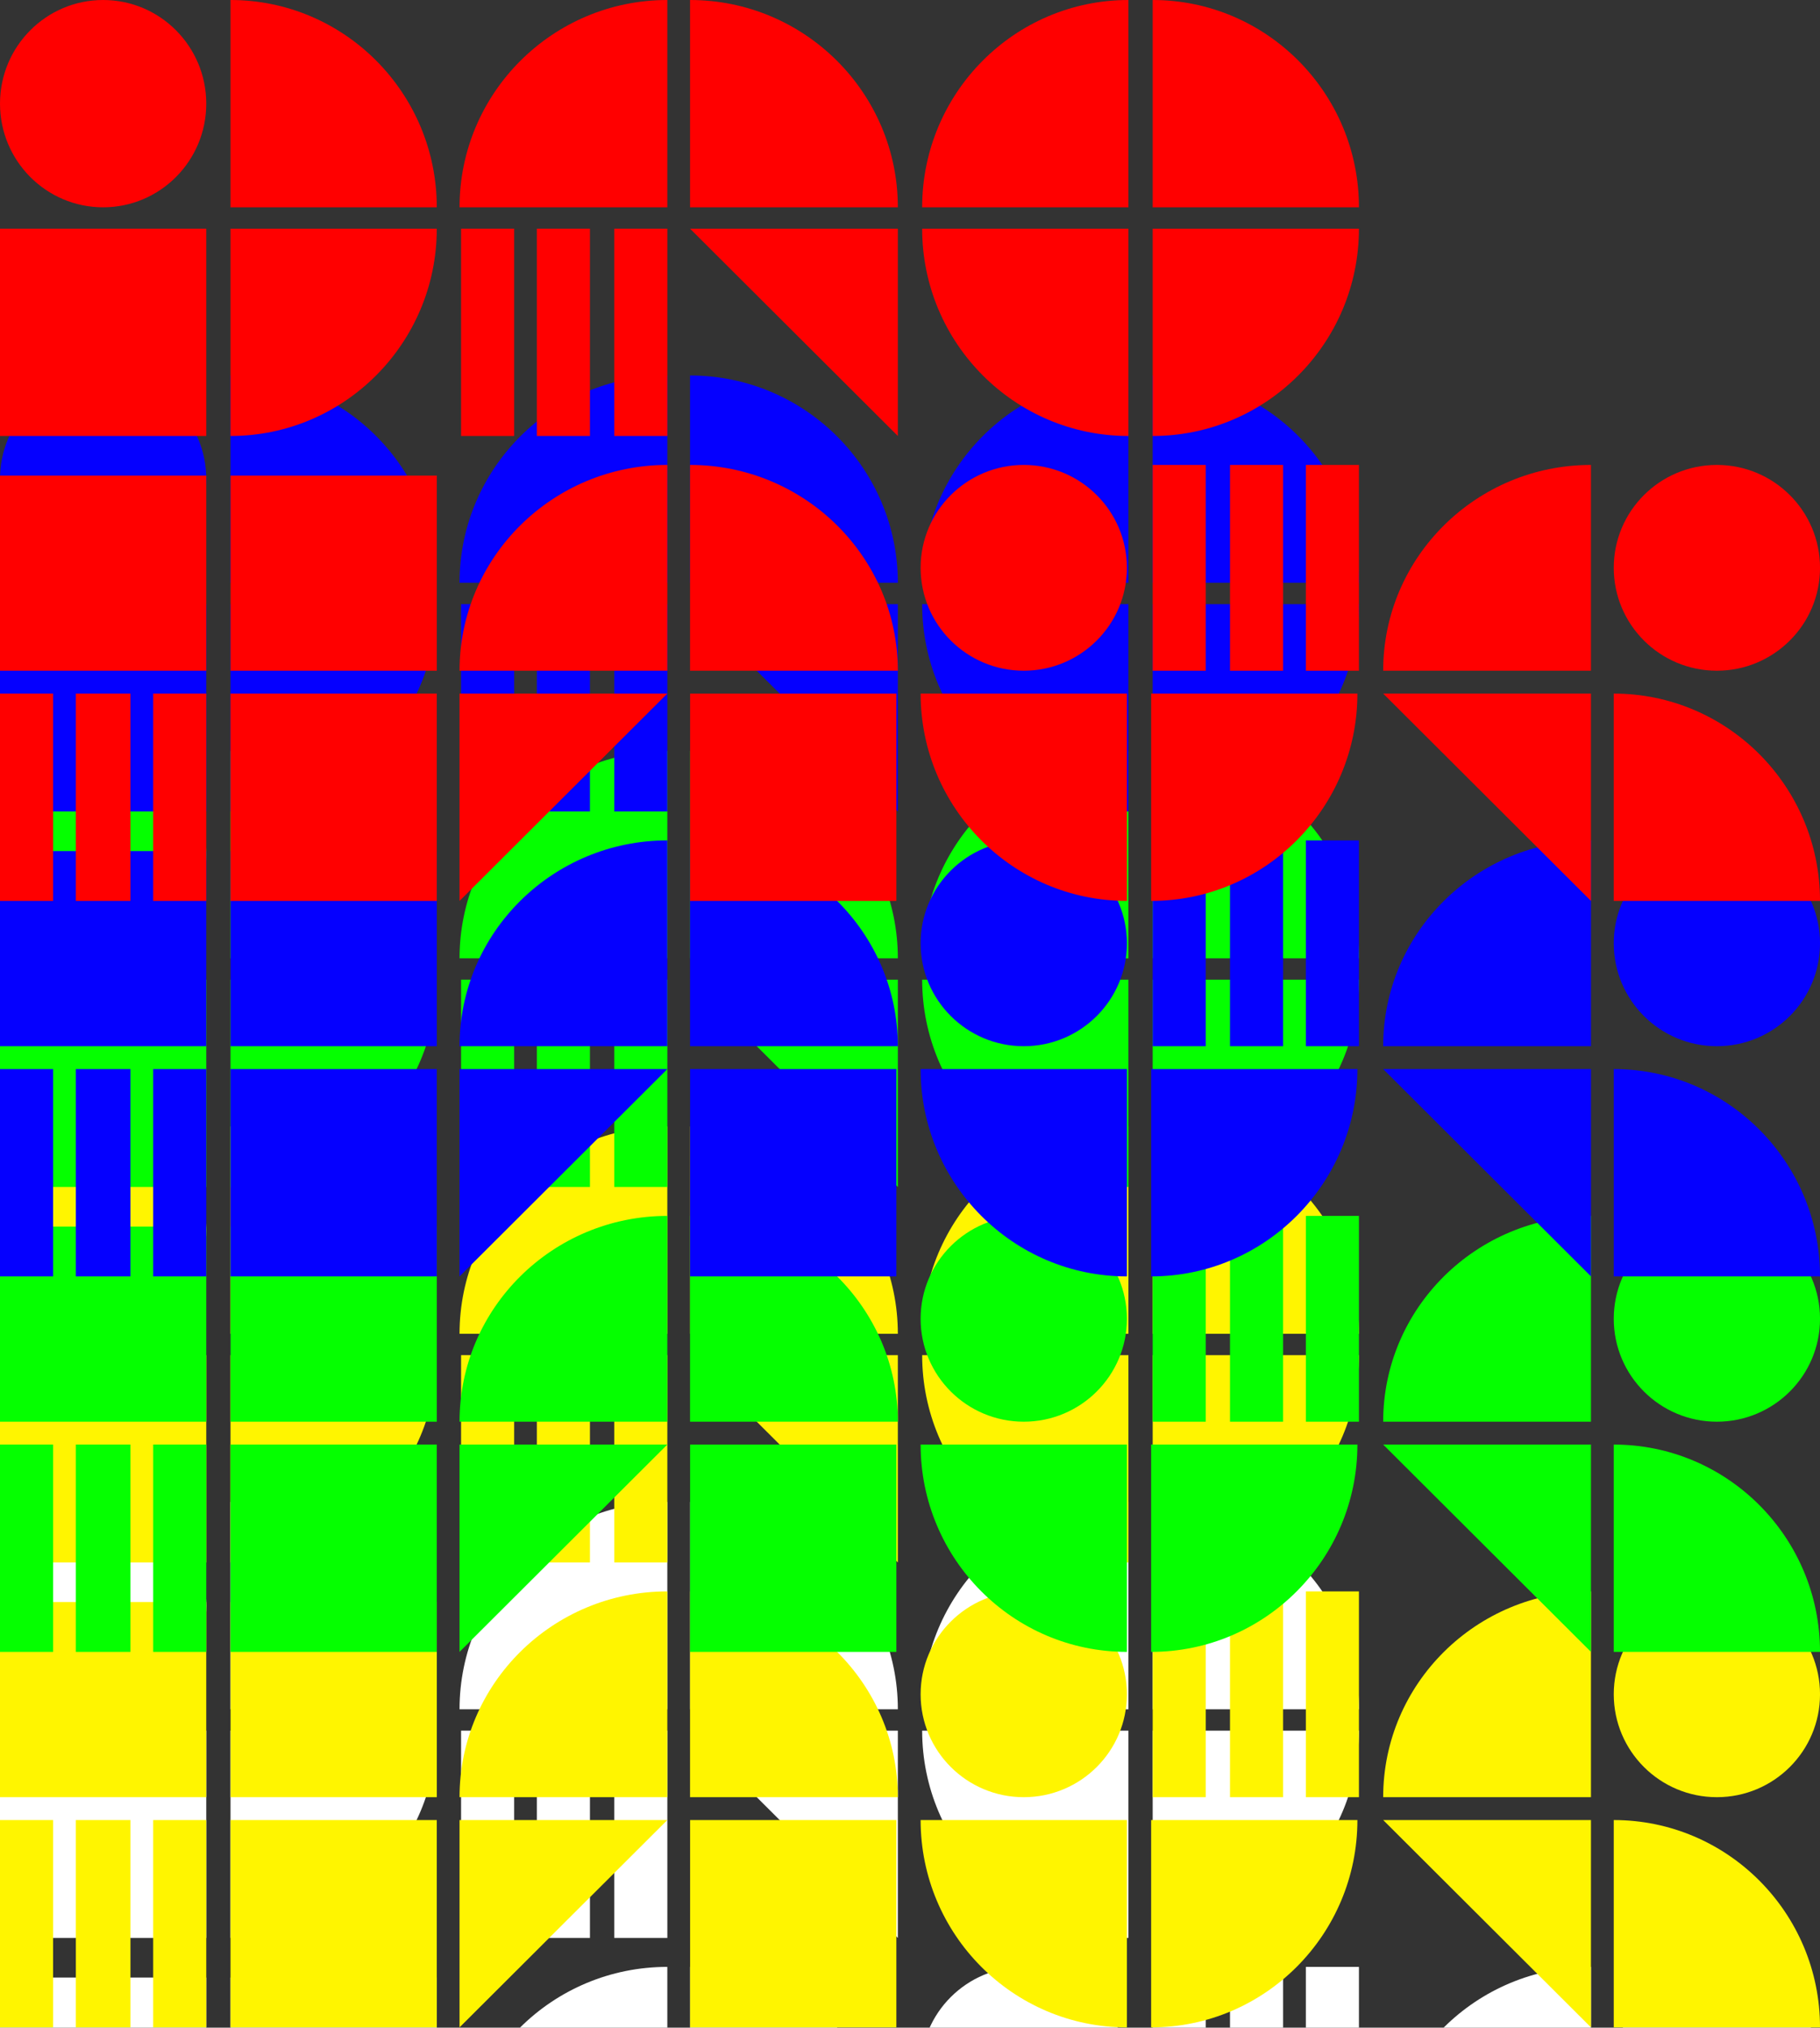 <svg width="97" height="108" viewBox="0 0 97 108" fill="none" xmlns="http://www.w3.org/2000/svg">
<rect x="0" y="0" width="97" height="108" fill="#333333" stroke="none"/>
<g clip-path="url(#clip0_6262_21332)">
<rect width="97" height="108" fill="none"/>
<g clip-path="url(#clip1_6262_21332)">
<path d="M23.279 91.042C23.279 84.948 18.349 80 12.285 80V91.042H23.279Z" fill="white"/>
<path d="M23.279 92.18C23.279 98.274 18.349 103.222 12.285 103.222V92.18H23.279Z" fill="white"/>
<path d="M5.497 91.042C8.532 91.042 10.993 88.57 10.993 85.521C10.993 82.472 8.532 80 5.497 80C2.461 80 0 82.472 0 85.521C0 88.57 2.461 91.042 5.497 91.042Z" fill="white"/>
<path d="M10.993 92.18H0V103.222H10.993V92.18Z" fill="white"/>
<path d="M12.288 115.725H23.281V105.332H12.288L12.288 115.725Z" fill="white"/>
<path d="M-0.001 115.725H10.992L10.992 105.332H-0.001L-0.001 115.725Z" fill="white"/>
<path d="M72.427 91.042C72.427 84.948 67.498 80 61.434 80V91.042H72.427Z" fill="white"/>
<path d="M72.427 92.18C72.427 98.274 67.498 103.222 61.434 103.222V92.18H72.427Z" fill="white"/>
<path d="M49.148 92.18C49.148 98.274 54.078 103.222 60.142 103.222V92.18H49.148Z" fill="white"/>
<path d="M49.148 91.042C49.148 84.948 54.078 80 60.142 80V91.042H49.148Z" fill="white"/>
<path d="M47.852 91.042C47.852 84.948 42.886 80 36.777 80V91.042H47.852Z" fill="white"/>
<path d="M47.852 103.222L36.777 92.18H47.852V103.222Z" fill="white"/>
<path d="M24.492 91.042C24.492 84.948 29.457 80 35.566 80V91.042H24.492Z" fill="white"/>
<path d="M24.492 115.725C24.492 109.675 29.457 104.764 35.566 104.764V115.725H24.492Z" fill="white"/>
<path d="M47.852 115.725C47.852 109.675 42.886 104.764 36.777 104.764V115.725H47.852Z" fill="white"/>
<path d="M73.719 115.725C73.719 109.675 78.684 104.764 84.793 104.764V115.725H73.719Z" fill="white"/>
<path d="M54.563 115.725C57.599 115.725 60.06 113.271 60.06 110.244C60.06 107.217 57.599 104.764 54.563 104.764C51.527 104.764 49.066 107.217 49.066 110.244C49.066 113.271 51.527 115.725 54.563 115.725Z" fill="white"/>
<path d="M91.504 115.725C94.54 115.725 97.001 113.271 97.001 110.244C97.001 107.217 94.54 104.764 91.504 104.764C88.469 104.764 86.008 107.217 86.008 110.244C86.008 113.271 88.469 115.725 91.504 115.725Z" fill="white"/>
<path d="M72.427 104.764H69.598V115.725H72.427V104.764Z" fill="white"/>
<path d="M68.384 104.764H65.555V115.725H68.384V104.764Z" fill="white"/>
<path d="M64.263 104.764H61.434V115.725H64.263V104.764Z" fill="white"/>
<path d="M35.567 92.18H32.738V103.222H35.567V92.18Z" fill="white"/>
<path d="M31.442 92.18H28.613V103.222H31.442V92.18Z" fill="white"/>
<path d="M27.403 92.18H24.574V103.222H27.403V92.18Z" fill="white"/>
</g>
<g clip-path="url(#clip2_6262_21332)">
<path d="M23.279 71.042C23.279 64.948 18.349 60 12.285 60V71.042H23.279Z" fill="#FFF500"/>
<path d="M23.279 72.18C23.279 78.274 18.349 83.222 12.285 83.222V72.18H23.279Z" fill="#FFF500"/>
<path d="M5.497 71.042C8.532 71.042 10.993 68.57 10.993 65.521C10.993 62.472 8.532 60 5.497 60C2.461 60 0 62.472 0 65.521C0 68.57 2.461 71.042 5.497 71.042Z" fill="#FFF500"/>
<path d="M10.993 72.18H0V83.222H10.993V72.18Z" fill="#FFF500"/>
<path d="M23.279 96.943H12.285V107.986H23.279V96.943Z" fill="#FFF500"/>
<path d="M12.288 95.725H23.281V85.332H12.288L12.288 95.725Z" fill="#FFF500"/>
<path d="M-0.001 95.725H10.992L10.992 85.332H-0.001L-0.001 95.725Z" fill="#FFF500"/>
<path d="M72.427 71.042C72.427 64.948 67.498 60 61.434 60V71.042H72.427Z" fill="#FFF500"/>
<path d="M72.427 72.18C72.427 78.274 67.498 83.222 61.434 83.222V72.18H72.427Z" fill="#FFF500"/>
<path d="M49.148 72.18C49.148 78.274 54.078 83.222 60.142 83.222V72.18H49.148Z" fill="#FFF500"/>
<path d="M49.148 71.042C49.148 64.948 54.078 60 60.142 60V71.042H49.148Z" fill="#FFF500"/>
<path d="M47.852 71.042C47.852 64.948 42.886 60 36.777 60V71.042H47.852Z" fill="#FFF500"/>
<path d="M47.852 83.222L36.777 72.18H47.852V83.222Z" fill="#FFF500"/>
<path d="M24.492 71.042C24.492 64.948 29.457 60 35.566 60V71.042H24.492Z" fill="#FFF500"/>
<path d="M24.492 95.725C24.492 89.675 29.457 84.764 35.566 84.764V95.725H24.492Z" fill="#FFF500"/>
<path d="M36.78 107.986L47.773 107.986L47.773 96.944L36.78 96.944L36.78 107.986Z" fill="#FFF500"/>
<path d="M24.492 107.986L35.566 96.943H24.492V107.986Z" fill="#FFF500"/>
<path d="M47.852 95.725C47.852 89.675 42.886 84.764 36.777 84.764V95.725H47.852Z" fill="#FFF500"/>
<path d="M73.719 95.725C73.719 89.675 78.684 84.764 84.793 84.764V95.725H73.719Z" fill="#FFF500"/>
<path d="M73.719 96.943L84.793 107.986V96.943H73.719Z" fill="#FFF500"/>
<path d="M97.001 107.986C97.001 101.891 92.072 96.943 86.008 96.943V107.986H97.001Z" fill="#FFF500"/>
<path d="M72.345 96.943C72.345 103.038 67.416 107.986 61.352 107.986V96.943H72.345Z" fill="#FFF500"/>
<path d="M49.066 96.943C49.066 103.038 53.995 107.986 60.06 107.986V96.943H49.066Z" fill="#FFF500"/>
<path d="M54.563 95.725C57.599 95.725 60.06 93.271 60.06 90.244C60.06 87.217 57.599 84.764 54.563 84.764C51.527 84.764 49.066 87.217 49.066 90.244C49.066 93.271 51.527 95.725 54.563 95.725Z" fill="#FFF500"/>
<path d="M91.504 95.725C94.54 95.725 97.001 93.271 97.001 90.244C97.001 87.217 94.54 84.764 91.504 84.764C88.469 84.764 86.008 87.217 86.008 90.244C86.008 93.271 88.469 95.725 91.504 95.725Z" fill="#FFF500"/>
<path d="M10.993 96.943H8.164V107.986H10.993V96.943Z" fill="#FFF500"/>
<path d="M6.953 96.943H4.043V107.986H6.953V96.943Z" fill="#FFF500"/>
<path d="M2.829 96.943H0V107.986H2.829V96.943Z" fill="#FFF500"/>
<path d="M72.427 84.764H69.598V95.725H72.427V84.764Z" fill="#FFF500"/>
<path d="M68.384 84.764H65.555V95.725H68.384V84.764Z" fill="#FFF500"/>
<path d="M64.263 84.764H61.434V95.725H64.263V84.764Z" fill="#FFF500"/>
<path d="M35.567 72.18H32.738V83.222H35.567V72.18Z" fill="#FFF500"/>
<path d="M31.442 72.18H28.613V83.222H31.442V72.18Z" fill="#FFF500"/>
<path d="M27.403 72.18H24.574V83.222H27.403V72.18Z" fill="#FFF500"/>
</g>
<g clip-path="url(#clip3_6262_21332)">
<path d="M23.279 51.042C23.279 44.948 18.349 40 12.285 40V51.042H23.279Z" fill="#05FF00"/>
<path d="M23.279 52.18C23.279 58.274 18.349 63.222 12.285 63.222V52.18H23.279Z" fill="#05FF00"/>
<path d="M5.497 51.042C8.532 51.042 10.993 48.571 10.993 45.521C10.993 42.472 8.532 40 5.497 40C2.461 40 0 42.472 0 45.521C0 48.571 2.461 51.042 5.497 51.042Z" fill="#05FF00"/>
<path d="M10.993 52.18H0V63.222H10.993V52.18Z" fill="#05FF00"/>
<path d="M23.279 76.943H12.285V87.986H23.279V76.943Z" fill="#05FF00"/>
<path d="M12.288 75.725H23.281V65.332H12.288L12.288 75.725Z" fill="#05FF00"/>
<path d="M-0.001 75.725H10.992L10.992 65.332H-0.001L-0.001 75.725Z" fill="#05FF00"/>
<path d="M72.427 51.042C72.427 44.948 67.498 40 61.434 40V51.042H72.427Z" fill="#05FF00"/>
<path d="M72.427 52.18C72.427 58.274 67.498 63.222 61.434 63.222V52.18H72.427Z" fill="#05FF00"/>
<path d="M49.148 52.18C49.148 58.274 54.078 63.222 60.142 63.222V52.18H49.148Z" fill="#05FF00"/>
<path d="M49.148 51.042C49.148 44.948 54.078 40 60.142 40V51.042H49.148Z" fill="#05FF00"/>
<path d="M47.852 51.042C47.852 44.948 42.886 40 36.777 40V51.042H47.852Z" fill="#05FF00"/>
<path d="M47.852 63.222L36.777 52.18H47.852V63.222Z" fill="#05FF00"/>
<path d="M24.492 51.042C24.492 44.948 29.457 40 35.566 40V51.042H24.492Z" fill="#05FF00"/>
<path d="M24.492 75.725C24.492 69.675 29.457 64.764 35.566 64.764V75.725H24.492Z" fill="#05FF00"/>
<path d="M36.78 87.986L47.773 87.986L47.773 76.944L36.78 76.944L36.78 87.986Z" fill="#05FF00"/>
<path d="M24.492 87.986L35.566 76.943H24.492V87.986Z" fill="#05FF00"/>
<path d="M47.852 75.725C47.852 69.675 42.886 64.764 36.777 64.764V75.725H47.852Z" fill="#05FF00"/>
<path d="M73.719 75.725C73.719 69.675 78.684 64.764 84.793 64.764V75.725H73.719Z" fill="#05FF00"/>
<path d="M73.719 76.943L84.793 87.986V76.943H73.719Z" fill="#05FF00"/>
<path d="M97.001 87.986C97.001 81.891 92.072 76.943 86.008 76.943V87.986H97.001Z" fill="#05FF00"/>
<path d="M72.345 76.943C72.345 83.038 67.416 87.986 61.352 87.986V76.943H72.345Z" fill="#05FF00"/>
<path d="M49.066 76.943C49.066 83.038 53.995 87.986 60.06 87.986V76.943H49.066Z" fill="#05FF00"/>
<path d="M54.563 75.725C57.599 75.725 60.06 73.271 60.06 70.244C60.06 67.217 57.599 64.764 54.563 64.764C51.527 64.764 49.066 67.217 49.066 70.244C49.066 73.271 51.527 75.725 54.563 75.725Z" fill="#05FF00"/>
<path d="M91.504 75.725C94.54 75.725 97.001 73.271 97.001 70.244C97.001 67.217 94.54 64.764 91.504 64.764C88.469 64.764 86.008 67.217 86.008 70.244C86.008 73.271 88.469 75.725 91.504 75.725Z" fill="#05FF00"/>
<path d="M10.993 76.943H8.164V87.986H10.993V76.943Z" fill="#05FF00"/>
<path d="M6.953 76.943H4.043V87.986H6.953V76.943Z" fill="#05FF00"/>
<path d="M2.829 76.943H0V87.986H2.829V76.943Z" fill="#05FF00"/>
<path d="M72.427 64.764H69.598V75.725H72.427V64.764Z" fill="#05FF00"/>
<path d="M68.384 64.764H65.555V75.725H68.384V64.764Z" fill="#05FF00"/>
<path d="M64.263 64.764H61.434V75.725H64.263V64.764Z" fill="#05FF00"/>
<path d="M35.567 52.18H32.738V63.222H35.567V52.18Z" fill="#05FF00"/>
<path d="M31.442 52.18H28.613V63.222H31.442V52.18Z" fill="#05FF00"/>
<path d="M27.403 52.18H24.574V63.222H27.403V52.18Z" fill="#05FF00"/>
</g>
<g clip-path="url(#clip4_6262_21332)">
<path d="M23.279 31.042C23.279 24.948 18.349 20 12.285 20V31.042H23.279Z" fill="#0500FF"/>
<path d="M23.279 32.18C23.279 38.274 18.349 43.222 12.285 43.222V32.18H23.279Z" fill="#0500FF"/>
<path d="M5.497 31.042C8.532 31.042 10.993 28.57 10.993 25.521C10.993 22.472 8.532 20 5.497 20C2.461 20 0 22.472 0 25.521C0 28.57 2.461 31.042 5.497 31.042Z" fill="#0500FF"/>
<path d="M10.993 32.18H0V43.222H10.993V32.18Z" fill="#0500FF"/>
<path d="M23.279 56.943H12.285V67.986H23.279V56.943Z" fill="#0500FF"/>
<path d="M12.288 55.725H23.281V45.332H12.288L12.288 55.725Z" fill="#0500FF"/>
<path d="M-0.001 55.725H10.992L10.992 45.332H-0.001L-0.001 55.725Z" fill="#0500FF"/>
<path d="M72.427 31.042C72.427 24.948 67.498 20 61.434 20V31.042H72.427Z" fill="#0500FF"/>
<path d="M72.427 32.18C72.427 38.274 67.498 43.222 61.434 43.222V32.18H72.427Z" fill="#0500FF"/>
<path d="M49.148 32.18C49.148 38.274 54.078 43.222 60.142 43.222V32.18H49.148Z" fill="#0500FF"/>
<path d="M49.148 31.042C49.148 24.948 54.078 20 60.142 20V31.042H49.148Z" fill="#0500FF"/>
<path d="M47.852 31.042C47.852 24.948 42.886 20 36.777 20V31.042H47.852Z" fill="#0500FF"/>
<path d="M47.852 43.222L36.777 32.18H47.852V43.222Z" fill="#0500FF"/>
<path d="M24.492 31.042C24.492 24.948 29.457 20 35.566 20V31.042H24.492Z" fill="#0500FF"/>
<path d="M24.492 55.725C24.492 49.675 29.457 44.764 35.566 44.764V55.725H24.492Z" fill="#0500FF"/>
<path d="M36.78 67.986L47.773 67.986L47.773 56.944L36.78 56.944L36.78 67.986Z" fill="#0500FF"/>
<path d="M24.492 67.986L35.566 56.943H24.492V67.986Z" fill="#0500FF"/>
<path d="M47.852 55.725C47.852 49.675 42.886 44.764 36.777 44.764V55.725H47.852Z" fill="#0500FF"/>
<path d="M73.719 55.725C73.719 49.675 78.684 44.764 84.793 44.764V55.725H73.719Z" fill="#0500FF"/>
<path d="M73.719 56.943L84.793 67.986V56.943H73.719Z" fill="#0500FF"/>
<path d="M97.001 67.986C97.001 61.891 92.072 56.943 86.008 56.943V67.986H97.001Z" fill="#0500FF"/>
<path d="M72.345 56.943C72.345 63.038 67.416 67.986 61.352 67.986V56.943H72.345Z" fill="#0500FF"/>
<path d="M49.066 56.943C49.066 63.038 53.995 67.986 60.06 67.986V56.943H49.066Z" fill="#0500FF"/>
<path d="M54.563 55.725C57.599 55.725 60.06 53.271 60.06 50.244C60.06 47.217 57.599 44.764 54.563 44.764C51.527 44.764 49.066 47.217 49.066 50.244C49.066 53.271 51.527 55.725 54.563 55.725Z" fill="#0500FF"/>
<path d="M91.504 55.725C94.54 55.725 97.001 53.271 97.001 50.244C97.001 47.217 94.54 44.764 91.504 44.764C88.469 44.764 86.008 47.217 86.008 50.244C86.008 53.271 88.469 55.725 91.504 55.725Z" fill="#0500FF"/>
<path d="M10.993 56.943H8.164V67.986H10.993V56.943Z" fill="#0500FF"/>
<path d="M6.953 56.943H4.043V67.986H6.953V56.943Z" fill="#0500FF"/>
<path d="M2.829 56.943H0V67.986H2.829V56.943Z" fill="#0500FF"/>
<path d="M72.427 44.764H69.598V55.725H72.427V44.764Z" fill="#0500FF"/>
<path d="M68.384 44.764H65.555V55.725H68.384V44.764Z" fill="#0500FF"/>
<path d="M64.263 44.764H61.434V55.725H64.263V44.764Z" fill="#0500FF"/>
<path d="M35.567 32.18H32.738V43.222H35.567V32.18Z" fill="#0500FF"/>
<path d="M31.442 32.18H28.613V43.222H31.442V32.18Z" fill="#0500FF"/>
<path d="M27.403 32.18H24.574V43.222H27.403V32.18Z" fill="#0500FF"/>
</g>
<g clip-path="url(#clip5_6262_21332)">
<path d="M23.279 11.042C23.279 4.948 18.349 0 12.285 0V11.042H23.279Z" fill="#FF0000"/>
<path d="M23.279 12.18C23.279 18.274 18.349 23.222 12.285 23.222V12.18H23.279Z" fill="#FF0000"/>
<path d="M5.497 11.042C8.532 11.042 10.993 8.57 10.993 5.521C10.993 2.472 8.532 0 5.497 0C2.461 0 0 2.472 0 5.521C0 8.57 2.461 11.042 5.497 11.042Z" fill="#FF0000"/>
<path d="M10.993 12.18H0V23.222H10.993V12.18Z" fill="#FF0000"/>
<path d="M23.279 36.943H12.285V47.986H23.279V36.943Z" fill="#FF0000"/>
<path d="M12.288 35.725H23.281V25.332H12.288L12.288 35.725Z" fill="#FF0000"/>
<path d="M-0.001 35.725H10.992L10.992 25.332H-0.001L-0.001 35.725Z" fill="#FF0000"/>
<path d="M72.427 11.042C72.427 4.948 67.498 0 61.434 0V11.042H72.427Z" fill="#FF0000"/>
<path d="M72.427 12.18C72.427 18.274 67.498 23.222 61.434 23.222V12.18H72.427Z" fill="#FF0000"/>
<path d="M49.148 12.18C49.148 18.274 54.078 23.222 60.142 23.222V12.18H49.148Z" fill="#FF0000"/>
<path d="M49.148 11.042C49.148 4.948 54.078 0 60.142 0V11.042H49.148Z" fill="#FF0000"/>
<path d="M47.852 11.042C47.852 4.948 42.886 0 36.777 0V11.042H47.852Z" fill="#FF0000"/>
<path d="M47.852 23.222L36.777 12.18H47.852V23.222Z" fill="#FF0000"/>
<path d="M24.492 11.042C24.492 4.948 29.457 0 35.566 0V11.042H24.492Z" fill="#FF0000"/>
<path d="M24.492 35.725C24.492 29.675 29.457 24.764 35.566 24.764V35.725H24.492Z" fill="#FF0000"/>
<path d="M36.78 47.986L47.773 47.986L47.773 36.944L36.78 36.944L36.78 47.986Z" fill="#FF0000"/>
<path d="M24.492 47.986L35.566 36.943H24.492V47.986Z" fill="#FF0000"/>
<path d="M47.852 35.725C47.852 29.675 42.886 24.764 36.777 24.764V35.725H47.852Z" fill="#FF0000"/>
<path d="M73.719 35.725C73.719 29.675 78.684 24.764 84.793 24.764V35.725H73.719Z" fill="#FF0000"/>
<path d="M73.719 36.943L84.793 47.986V36.943H73.719Z" fill="#FF0000"/>
<path d="M97.001 47.986C97.001 41.891 92.072 36.943 86.008 36.943V47.986H97.001Z" fill="#FF0000"/>
<path d="M72.345 36.943C72.345 43.038 67.416 47.986 61.352 47.986V36.943H72.345Z" fill="#FF0000"/>
<path d="M49.066 36.943C49.066 43.038 53.995 47.986 60.06 47.986V36.943H49.066Z" fill="#FF0000"/>
<path d="M54.563 35.725C57.599 35.725 60.06 33.271 60.06 30.244C60.06 27.217 57.599 24.764 54.563 24.764C51.527 24.764 49.066 27.217 49.066 30.244C49.066 33.271 51.527 35.725 54.563 35.725Z" fill="#FF0000"/>
<path d="M91.504 35.725C94.54 35.725 97.001 33.271 97.001 30.244C97.001 27.217 94.54 24.764 91.504 24.764C88.469 24.764 86.008 27.217 86.008 30.244C86.008 33.271 88.469 35.725 91.504 35.725Z" fill="#FF0000"/>
<path d="M10.993 36.943H8.164V47.986H10.993V36.943Z" fill="#FF0000"/>
<path d="M6.953 36.943H4.043V47.986H6.953V36.943Z" fill="#FF0000"/>
<path d="M2.829 36.943H0V47.986H2.829V36.943Z" fill="#FF0000"/>
<path d="M72.427 24.764H69.598V35.725H72.427V24.764Z" fill="#FF0000"/>
<path d="M68.384 24.764H65.555V35.725H68.384V24.764Z" fill="#FF0000"/>
<path d="M64.263 24.764H61.434V35.725H64.263V24.764Z" fill="#FF0000"/>
<path d="M35.567 12.18H32.738V23.222H35.567V12.18Z" fill="#FF0000"/>
<path d="M31.442 12.18H28.613V23.222H31.442V12.18Z" fill="#FF0000"/>
<path d="M27.403 12.18H24.574V23.222H27.403V12.18Z" fill="#FF0000"/>
</g>
</g>
<defs>
<clipPath id="clip0_6262_21332">
<rect width="97" height="108" fill="white"/>
</clipPath>
<clipPath id="clip1_6262_21332">
<rect width="97" height="48" fill="white" transform="translate(0 80)"/>
</clipPath>
<clipPath id="clip2_6262_21332">
<rect width="97" height="48" fill="white" transform="translate(0 60)"/>
</clipPath>
<clipPath id="clip3_6262_21332">
<rect width="97" height="48" fill="white" transform="translate(0 40)"/>
</clipPath>
<clipPath id="clip4_6262_21332">
<rect width="97" height="48" fill="white" transform="translate(0 20)"/>
</clipPath>
<clipPath id="clip5_6262_21332">
<rect width="97" height="48" fill="white"/>
</clipPath>
</defs>
</svg>
